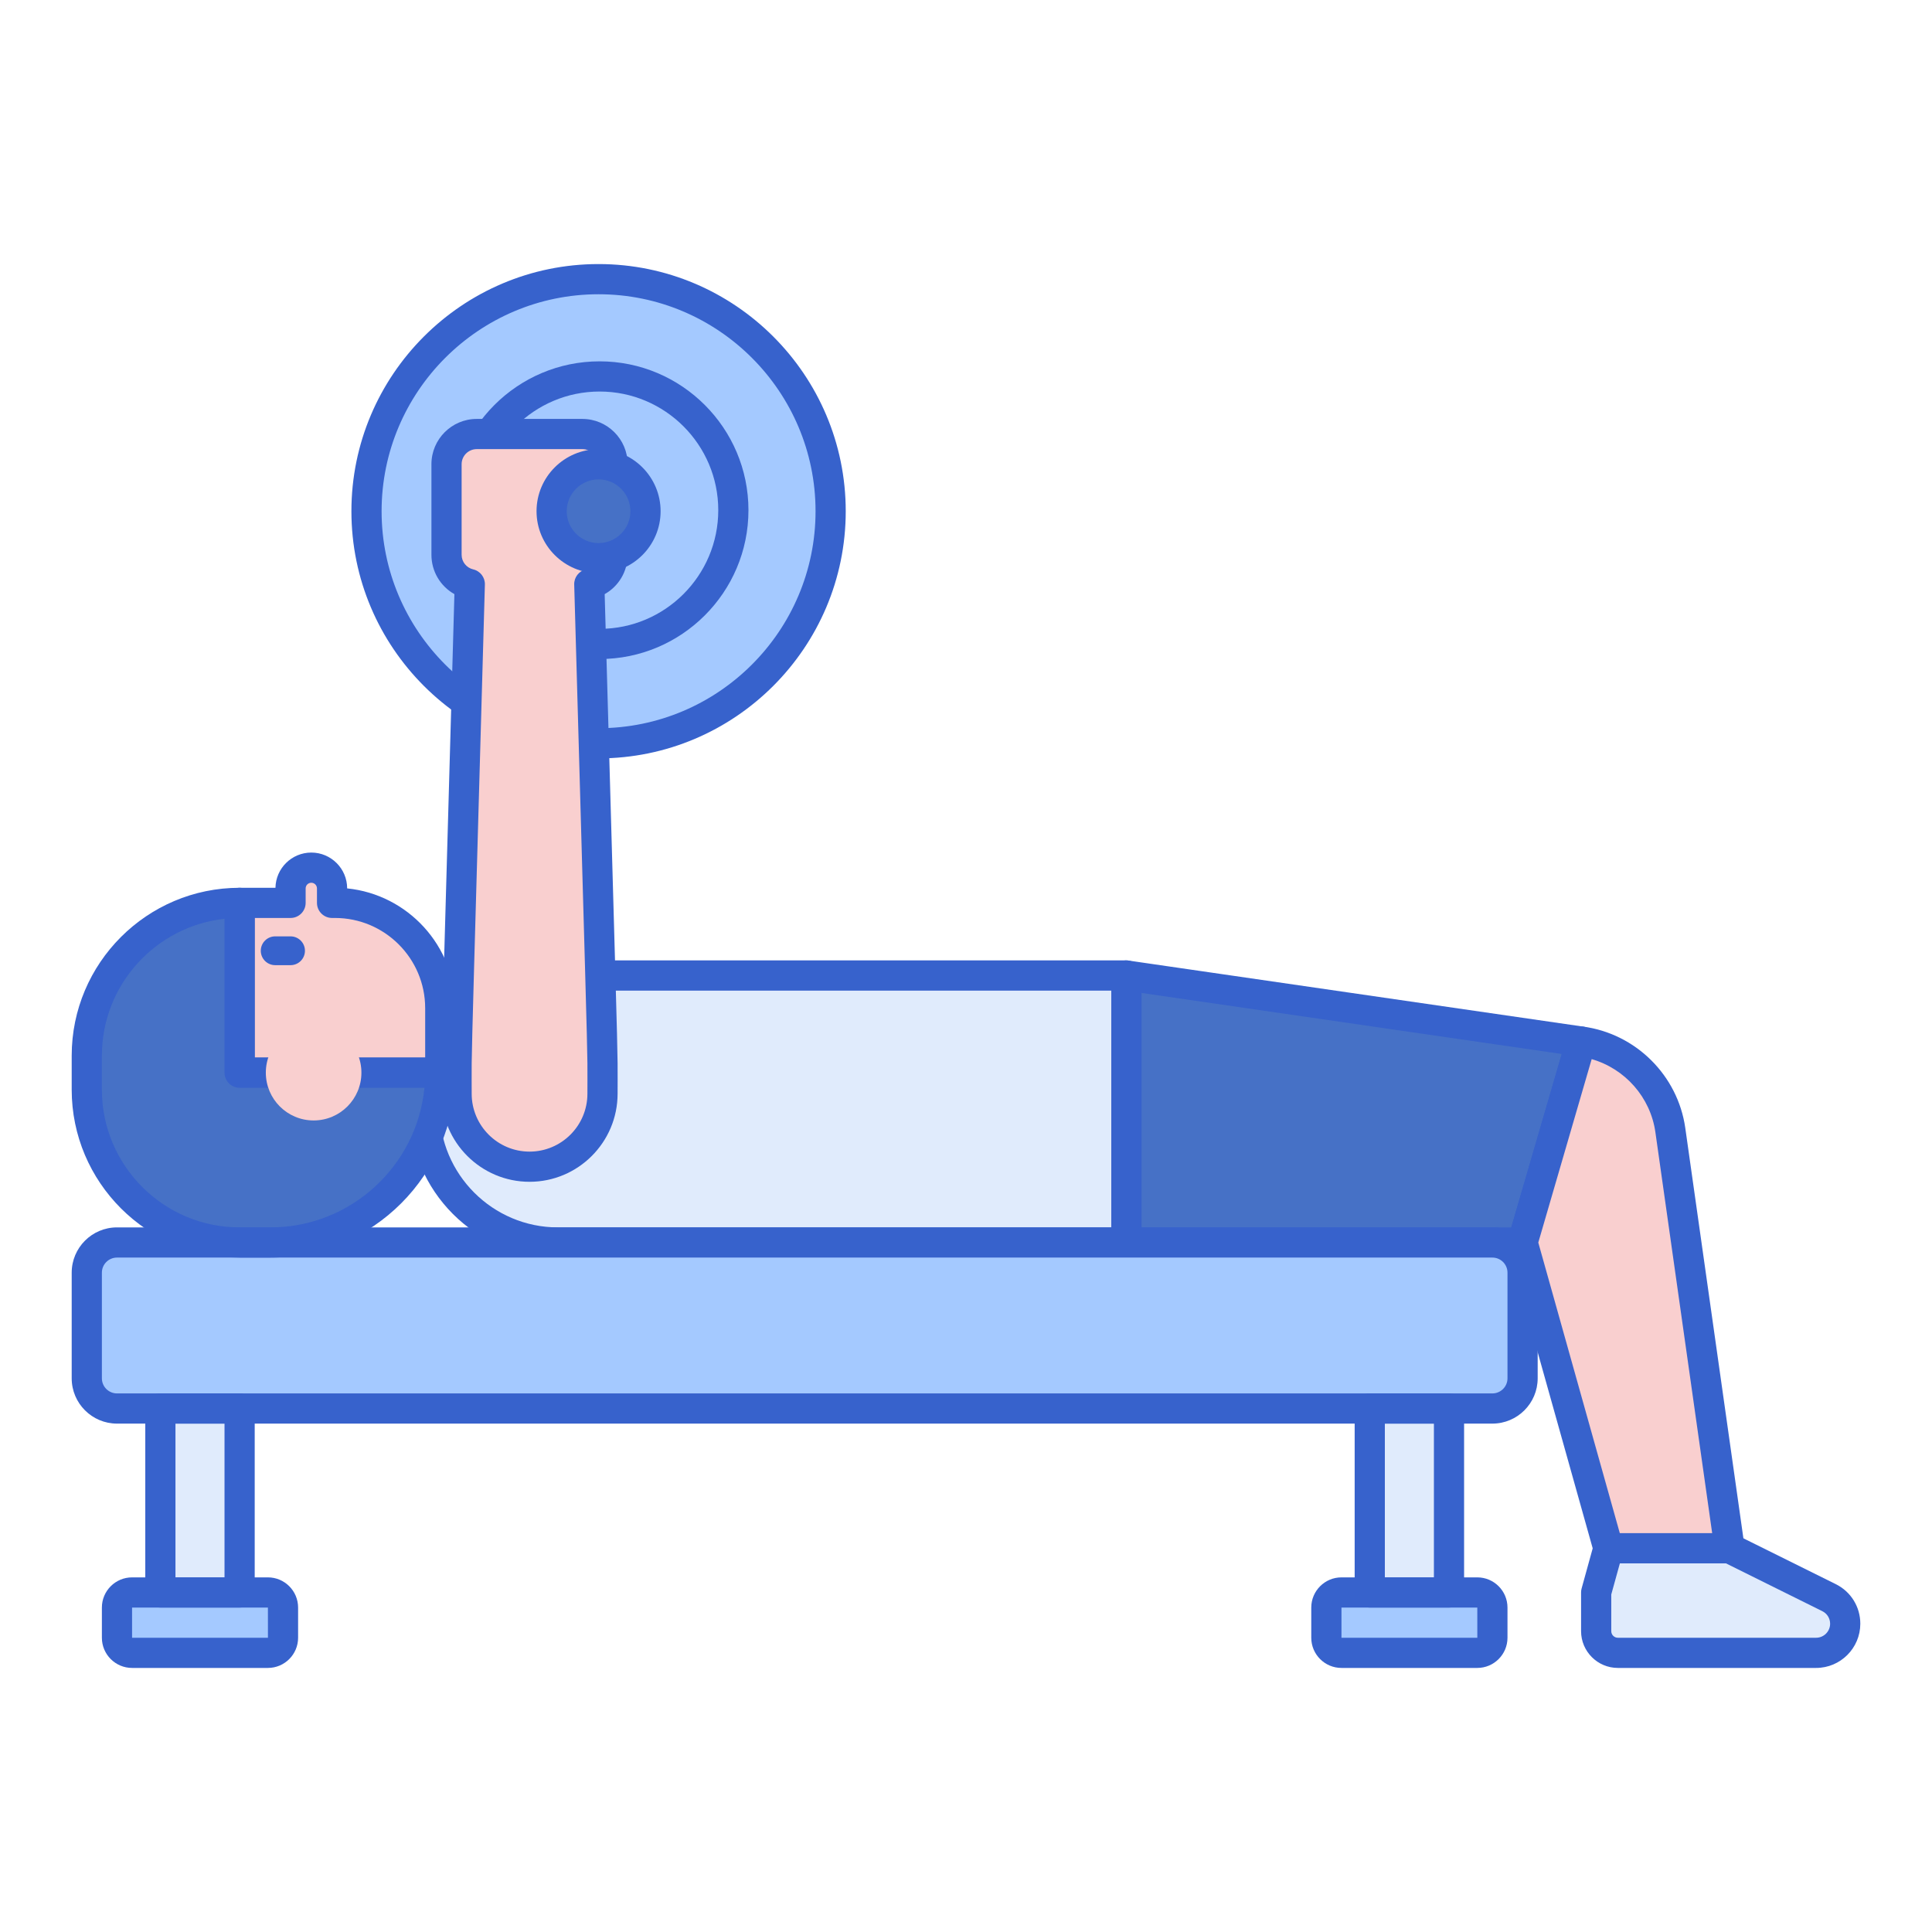 <svg id="Layer_1" enable-background="new 0 0 256 256" height="512" viewBox="0 0 256 256" width="512" xmlns="http://www.w3.org/2000/svg"><g><g><path d="m149.25 164.635h-75.319c-9.769 0-17.687-7.919-17.687-17.687 0-9.769 7.919-17.687 17.687-17.687h75.319z" fill="#e0ebfc"/></g><g><path d="m149.25 129.26v35.375h52.5l7.75-26.625z" fill="#4671c6"/></g><g><path d="m149.25 166.635h-75.319c-10.856 0-19.688-8.832-19.688-19.688s8.832-19.688 19.688-19.688h75.319c1.104 0 2 .896 2 2v35.375c0 1.105-.896 2.001-2 2.001zm-75.319-35.375c-8.65 0-15.688 7.037-15.688 15.688s7.038 15.688 15.688 15.688h73.319v-31.376z" fill="#3762cc"/></g><g><path d="m201.75 166.635h-52.5c-1.104 0-2-.896-2-2v-35.375c0-.581.252-1.133.691-1.513s1.022-.549 1.596-.467l60.25 8.75c.573.083 1.082.411 1.395.897s.4 1.085.238 1.641l-7.75 26.625c-.248.855-1.03 1.442-1.92 1.442zm-50.5-4h48.999l6.688-22.977-55.687-8.087z" fill="#3762cc"/></g><g><circle cx="79.314" cy="67.74" fill="#a4c9ff" r="30.75"/></g><g><path d="m79.452 87.325c-10.875 0-19.723-8.848-19.723-19.723s8.848-19.722 19.723-19.722 19.722 8.848 19.722 19.723-8.847 19.722-19.722 19.722zm0-35.445c-8.669 0-15.723 7.053-15.723 15.723s7.053 15.723 15.723 15.723 15.722-7.053 15.722-15.723-7.053-15.723-15.722-15.723z" fill="#3762cc"/></g><g><path d="m79.314 100.49c-18.059 0-32.75-14.691-32.75-32.75s14.691-32.75 32.75-32.75 32.75 14.691 32.75 32.75-14.691 32.75-32.75 32.75zm0-61.5c-15.853 0-28.75 12.897-28.75 28.75s12.897 28.75 28.75 28.75 28.75-12.897 28.75-28.75-12.897-28.75-28.75-28.75z" fill="#3762cc"/></g><g><path d="m44.388 119.635h-.388v-1.917c0-1.519-1.231-2.75-2.75-2.75s-2.75 1.231-2.75 2.75v1.917h-6.75v22.498h26.588v-8.547c0-7.705-6.245-13.951-13.95-13.951z" fill="#f9cfcf"/></g><g><path d="m58.338 144.133h-26.588c-1.104 0-2-.896-2-2v-22.497c0-1.104.896-2 2-2h4.75c.044-2.581 2.158-4.667 4.75-4.667 2.619 0 4.749 2.13 4.75 4.748 8.041.811 14.338 7.618 14.338 15.869v8.547c0 1.104-.895 2-2 2zm-24.588-4h22.588v-6.547c0-6.59-5.361-11.95-11.951-11.95h-.387c-1.104 0-2-.896-2-2v-1.917c0-.413-.336-.75-.75-.75s-.75.337-.75.75v1.917c0 1.104-.896 2-2 2h-4.75z" fill="#3762cc"/></g><g><path d="m197.75 186.635h-182.25c-2.209 0-4-1.791-4-4v-14c0-2.209 1.791-4 4-4h182.25c2.209 0 4 1.791 4 4v14c0 2.209-1.791 4-4 4z" fill="#a4c9ff"/></g><g><path d="m181.5 186.635h10.5v24.375h-10.5z" fill="#e0ebfc"/></g><g><path d="m195.75 219.01h-18c-1.105 0-2-.895-2-2v-4c0-1.105.895-2 2-2h18c1.105 0 2 .895 2 2v4c0 1.105-.895 2-2 2z" fill="#a4c9ff"/></g><g><path d="m21.25 186.635h10.5v24.375h-10.5z" fill="#e0ebfc"/></g><g><path d="m35.5 219.01h-18c-1.105 0-2-.895-2-2v-4c0-1.105.895-2 2-2h18c1.105 0 2 .895 2 2v4c0 1.105-.895 2-2 2z" fill="#a4c9ff"/></g><g><path d="m77.167 57.51h-14c-2.209 0-4 1.791-4 4v12c0 1.892 1.318 3.468 3.083 3.884-1.978 70.397-1.75 60.533-1.75 67.532 0 5.339 4.328 9.667 9.667 9.667s9.667-4.328 9.667-9.667c0-7.218.226 2.784-1.75-67.532 1.765-.416 3.083-1.992 3.083-3.884v-12c0-2.209-1.791-4-4-4z" fill="#f9cfcf"/></g><g><path d="m31.75 142.135v-22.5c-11.184 0-20.25 9.066-20.25 20.25v4.5c0 11.184 9.066 20.25 20.25 20.25h4.089c12.426 0 22.5-10.074 22.5-22.5z" fill="#4671c6"/></g><g><path d="m40.407 125.981c0 1.054-.854 1.908-1.908 1.908h-2.035c-1.054 0-1.908-.854-1.908-1.908 0-1.054.854-1.908 1.908-1.908h2.035c1.054 0 1.908.854 1.908 1.908z" fill="#3762cc"/></g><g><path d="m35.838 166.636h-4.088c-12.269 0-22.25-9.981-22.25-22.25v-4.5c0-12.269 9.981-22.25 22.25-22.25 1.104 0 2 .896 2 2v20.5h24.588c1.104 0 2 .896 2 2 0 13.51-10.99 24.5-24.5 24.5zm-6.088-44.892c-9.126.999-16.25 8.754-16.25 18.142v4.5c0 10.063 8.187 18.25 18.25 18.25h4.088c10.629 0 19.395-8.131 20.403-18.5h-24.491c-1.104 0-2-.896-2-2z" fill="#3762cc"/></g><g><circle cx="41.556" cy="142.133" fill="#f9cfcf" r="6.333"/></g><g><path d="m70.167 156.594c-6.433 0-11.667-5.233-11.667-11.667l-.005-1.767c-.015-3.143-.015-3.143.797-31.849l.919-32.585c-1.851-1.039-3.045-3.004-3.045-5.216v-12c0-3.309 2.691-6 6-6h14c3.309 0 6 2.691 6 6v12c0 2.212-1.194 4.177-3.044 5.216l.972 34.424c.758 26.779.758 26.779.745 29.961l-.005 1.815c-.001 6.434-5.234 11.668-11.667 11.668zm-7-97.083c-1.103 0-2 .897-2 2v12c0 .927.634 1.724 1.542 1.938.924.217 1.567 1.054 1.541 2.003l-.958 33.974c-.81 28.64-.81 28.64-.796 31.717l.005 1.785c0 4.228 3.439 7.667 7.667 7.667s7.667-3.439 7.667-7.667l.005-1.833c.014-3.116.014-3.116-.743-29.83l-1.011-35.813c-.027-.949.617-1.785 1.54-2.003.908-.214 1.542-1.011 1.542-1.938v-12c0-1.103-.897-2-2-2h-14.001z" fill="#3762cc"/></g><g><path d="m197.75 188.635h-182.25c-3.309 0-6-2.691-6-6v-14c0-3.309 2.691-6 6-6h182.25c3.309 0 6 2.691 6 6v14c0 3.308-2.691 6-6 6zm-182.25-22c-1.103 0-2 .897-2 2v14c0 1.103.897 2 2 2h182.25c1.103 0 2-.897 2-2v-14c0-1.103-.897-2-2-2z" fill="#3762cc"/></g><g><path d="m192 213.01h-10.5c-1.104 0-2-.896-2-2v-24.375c0-1.104.896-2 2-2h10.5c1.104 0 2 .896 2 2v24.375c0 1.104-.896 2-2 2zm-8.5-4h6.5v-20.375h-6.5z" fill="#3762cc"/></g><g><path d="m195.75 221.01h-18c-2.206 0-4-1.794-4-4v-4c0-2.206 1.794-4 4-4h18c2.206 0 4 1.794 4 4v4c0 2.206-1.794 4-4 4zm-18-8v4h18.003l-.003-4z" fill="#3762cc"/></g><g><path d="m31.75 213.01h-10.5c-1.104 0-2-.896-2-2v-24.375c0-1.104.896-2 2-2h10.5c1.104 0 2 .896 2 2v24.375c0 1.104-.896 2-2 2zm-8.5-4h6.5v-20.375h-6.5z" fill="#3762cc"/></g><g><path d="m35.5 221.01h-18c-2.206 0-4-1.794-4-4v-4c0-2.206 1.794-4 4-4h18c2.206 0 4 1.794 4 4v4c0 2.206-1.794 4-4 4zm-18-8v4h18.003l-.003-4z" fill="#3762cc"/></g><g><circle cx="79.314" cy="67.74" fill="#4671c6" r="6.22"/></g><g><path d="m79.314 75.959c-4.532 0-8.22-3.687-8.22-8.219s3.688-8.22 8.22-8.22 8.22 3.688 8.22 8.22-3.688 8.219-8.22 8.219zm0-12.438c-2.327 0-4.22 1.893-4.22 4.22 0 2.326 1.893 4.219 4.22 4.219s4.22-1.893 4.22-4.219c0-2.328-1.893-4.22-4.22-4.22z" fill="#3762cc"/></g><g><path d="m209.5 138.01-7.75 26.625 11.367 40.522h16.058c-4.276-30.263-6.593-46.6-7.848-55.419-.87-6.117-5.702-10.907-11.827-11.728z" fill="#f9cfcf"/></g><g><path d="m229.176 207.157h-16.059c-.896 0-1.684-.597-1.926-1.46l-11.367-40.521c-.101-.359-.099-.74.006-1.099l7.75-26.625c.276-.95 1.21-1.553 2.186-1.424 6.981.936 12.55 6.457 13.542 13.429 1.256 8.819 3.572 25.155 7.849 55.42.081.574-.091 1.154-.471 1.592s-.931.688-1.51.688zm-14.542-4h12.239c-4.071-28.809-6.302-44.542-7.526-53.137-.659-4.637-4.029-8.414-8.442-9.679l-7.074 24.304z" fill="#3762cc"/></g><g><path d="m213.117 205.157-1.617 5.853v5.125c0 1.588 1.287 2.875 2.875 2.875h26.267c2.13 0 3.858-1.727 3.858-3.858 0-1.465-.83-2.804-2.143-3.456l-13.181-6.54h-16.059z" fill="#e0ebfc"/></g><g><path d="m240.643 221.01h-26.268c-2.688 0-4.875-2.187-4.875-4.875v-5.125c0-.18.024-.359.072-.532l1.617-5.853c.239-.867 1.028-1.468 1.928-1.468h16.059c.309 0 .612.071.889.208l13.181 6.54c2.008.996 3.255 3.007 3.255 5.247-.001 3.23-2.629 5.858-5.858 5.858zm-27.143-9.729v4.854c0 .482.393.875.875.875h26.268c1.024 0 1.857-.833 1.857-1.857 0-.71-.396-1.348-1.032-1.663l-12.761-6.332h-14.067z" fill="#3762cc"/></g></g></svg>